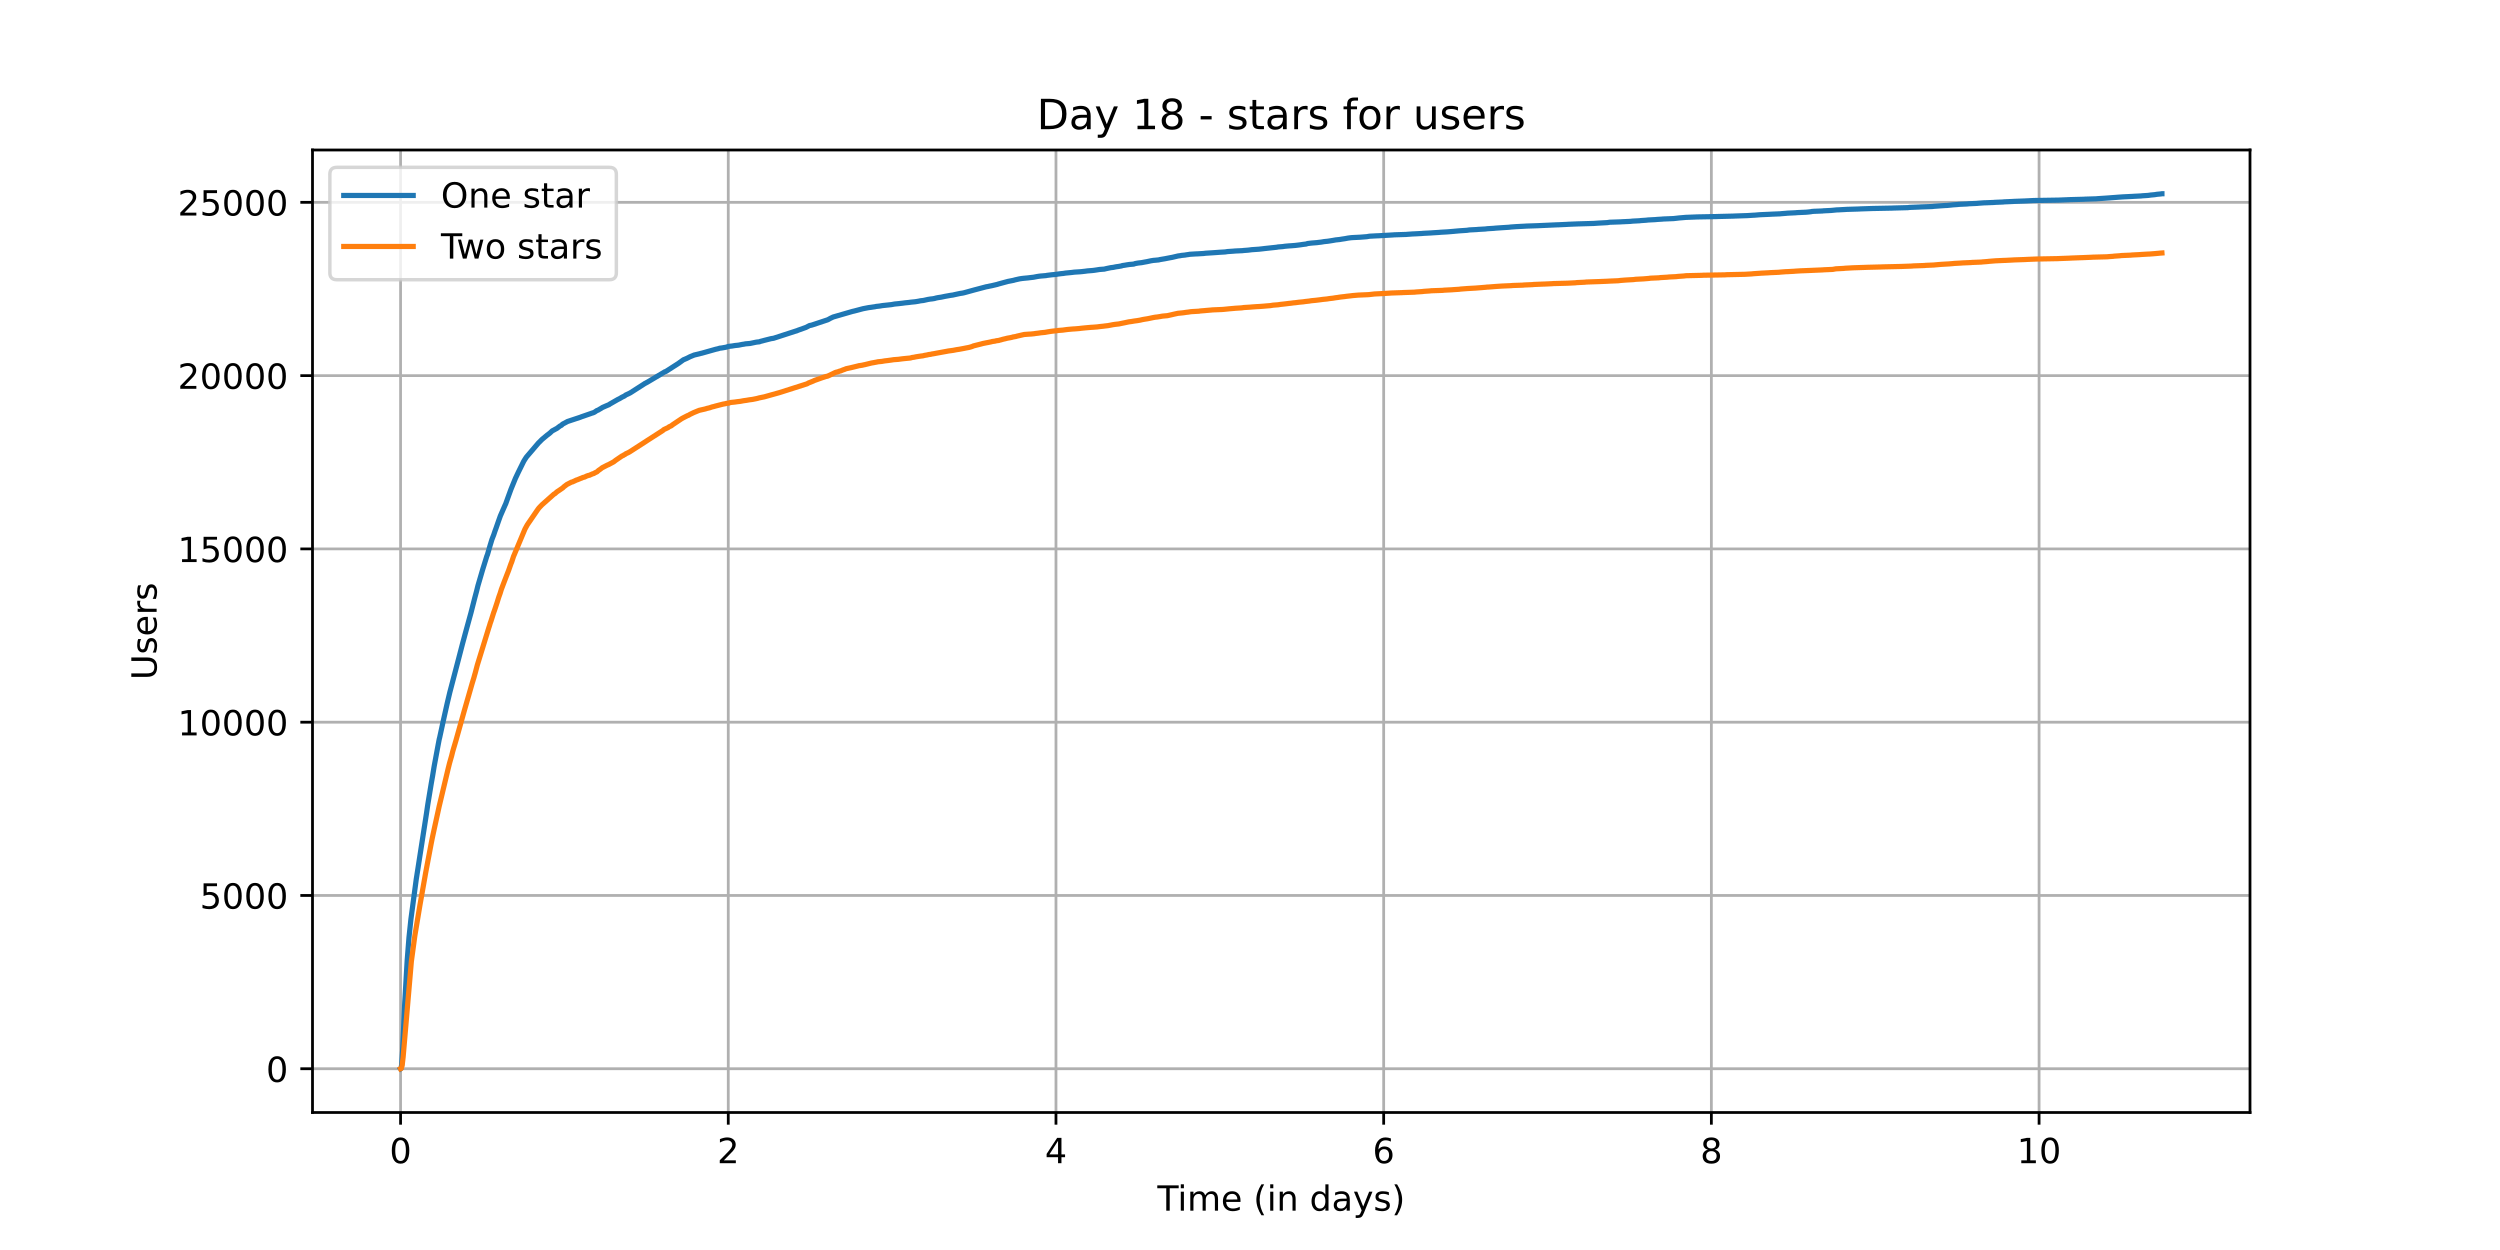 <?xml version="1.0" encoding="utf-8" standalone="no"?>
<!DOCTYPE svg PUBLIC "-//W3C//DTD SVG 1.1//EN"
  "http://www.w3.org/Graphics/SVG/1.1/DTD/svg11.dtd">
<!-- Created with matplotlib (https://matplotlib.org/) -->
<svg height="360pt" version="1.1" viewBox="0 0 720 360" width="720pt" xmlns="http://www.w3.org/2000/svg" xmlns:xlink="http://www.w3.org/1999/xlink">
 <defs>
  <style type="text/css">*{stroke-linecap:butt;stroke-linejoin:round;}</style>
 </defs>
 <g id="figure_1">
  <g id="patch_1">
   <path d="M 0 360 
L 720 360 
L 720 0 
L 0 0 
z
" style="fill:#ffffff;"/>
  </g>
  <g id="axes_1">
   <g id="patch_2">
    <path d="M 90 320.4 
L 648 320.4 
L 648 43.2 
L 90 43.2 
z
" style="fill:#ffffff;"/>
   </g>
   <g id="matplotlib.axis_1">
    <g id="xtick_1">
     <g id="line2d_1">
      <path clip-path="url(#p2374c5195e)" d="M 115.364 320.4 
L 115.364 43.2 
" style="fill:none;stroke:#b0b0b0;stroke-linecap:square;stroke-width:0.8;"/>
     </g>
     <g id="line2d_2">
      <defs>
       <path d="M 0 0 
L 0 3.5 
" id="mf3ba01925b" style="stroke:#000000;stroke-width:0.8;"/>
      </defs>
      <g>
       <use style="stroke:#000000;stroke-width:0.8;" x="115.364" xlink:href="#mf3ba01925b" y="320.4"/>
      </g>
     </g>
     <g id="text_1">
      <!-- 0 -->
      <g transform="translate(112.182 334.998)scale(0.1 -0.1)">
       <defs>
        <path d="M 31.781 66.406 
Q 24.172 66.406 20.328 58.906 
Q 16.5 51.422 16.5 36.375 
Q 16.5 21.391 20.328 13.891 
Q 24.172 6.391 31.781 6.391 
Q 39.453 6.391 43.281 13.891 
Q 47.125 21.391 47.125 36.375 
Q 47.125 51.422 43.281 58.906 
Q 39.453 66.406 31.781 66.406 
z
M 31.781 74.219 
Q 44.047 74.219 50.516 64.516 
Q 56.984 54.828 56.984 36.375 
Q 56.984 17.969 50.516 8.266 
Q 44.047 -1.422 31.781 -1.422 
Q 19.531 -1.422 13.062 8.266 
Q 6.594 17.969 6.594 36.375 
Q 6.594 54.828 13.062 64.516 
Q 19.531 74.219 31.781 74.219 
z
" id="DejaVuSans-48"/>
       </defs>
       <use xlink:href="#DejaVuSans-48"/>
      </g>
     </g>
    </g>
    <g id="xtick_2">
     <g id="line2d_3">
      <path clip-path="url(#p2374c5195e)" d="M 209.741 320.4 
L 209.741 43.2 
" style="fill:none;stroke:#b0b0b0;stroke-linecap:square;stroke-width:0.8;"/>
     </g>
     <g id="line2d_4">
      <g>
       <use style="stroke:#000000;stroke-width:0.8;" x="209.741" xlink:href="#mf3ba01925b" y="320.4"/>
      </g>
     </g>
     <g id="text_2">
      <!-- 2 -->
      <g transform="translate(206.56 334.998)scale(0.1 -0.1)">
       <defs>
        <path d="M 19.188 8.297 
L 53.609 8.297 
L 53.609 0 
L 7.328 0 
L 7.328 8.297 
Q 12.938 14.109 22.625 23.891 
Q 32.328 33.688 34.812 36.531 
Q 39.547 41.844 41.422 45.531 
Q 43.312 49.219 43.312 52.781 
Q 43.312 58.594 39.234 62.25 
Q 35.156 65.922 28.609 65.922 
Q 23.969 65.922 18.812 64.312 
Q 13.672 62.703 7.812 59.422 
L 7.812 69.391 
Q 13.766 71.781 18.938 73 
Q 24.125 74.219 28.422 74.219 
Q 39.75 74.219 46.484 68.547 
Q 53.219 62.891 53.219 53.422 
Q 53.219 48.922 51.531 44.891 
Q 49.859 40.875 45.406 35.406 
Q 44.188 33.984 37.641 27.219 
Q 31.109 20.453 19.188 8.297 
z
" id="DejaVuSans-50"/>
       </defs>
       <use xlink:href="#DejaVuSans-50"/>
      </g>
     </g>
    </g>
    <g id="xtick_3">
     <g id="line2d_5">
      <path clip-path="url(#p2374c5195e)" d="M 304.119 320.4 
L 304.119 43.2 
" style="fill:none;stroke:#b0b0b0;stroke-linecap:square;stroke-width:0.8;"/>
     </g>
     <g id="line2d_6">
      <g>
       <use style="stroke:#000000;stroke-width:0.8;" x="304.119" xlink:href="#mf3ba01925b" y="320.4"/>
      </g>
     </g>
     <g id="text_3">
      <!-- 4 -->
      <g transform="translate(300.938 334.998)scale(0.1 -0.1)">
       <defs>
        <path d="M 37.797 64.312 
L 12.891 25.391 
L 37.797 25.391 
z
M 35.203 72.906 
L 47.609 72.906 
L 47.609 25.391 
L 58.016 25.391 
L 58.016 17.188 
L 47.609 17.188 
L 47.609 0 
L 37.797 0 
L 37.797 17.188 
L 4.891 17.188 
L 4.891 26.703 
z
" id="DejaVuSans-52"/>
       </defs>
       <use xlink:href="#DejaVuSans-52"/>
      </g>
     </g>
    </g>
    <g id="xtick_4">
     <g id="line2d_7">
      <path clip-path="url(#p2374c5195e)" d="M 398.497 320.4 
L 398.497 43.2 
" style="fill:none;stroke:#b0b0b0;stroke-linecap:square;stroke-width:0.8;"/>
     </g>
     <g id="line2d_8">
      <g>
       <use style="stroke:#000000;stroke-width:0.8;" x="398.497" xlink:href="#mf3ba01925b" y="320.4"/>
      </g>
     </g>
     <g id="text_4">
      <!-- 6 -->
      <g transform="translate(395.315 334.998)scale(0.1 -0.1)">
       <defs>
        <path d="M 33.016 40.375 
Q 26.375 40.375 22.484 35.828 
Q 18.609 31.297 18.609 23.391 
Q 18.609 15.531 22.484 10.953 
Q 26.375 6.391 33.016 6.391 
Q 39.656 6.391 43.531 10.953 
Q 47.406 15.531 47.406 23.391 
Q 47.406 31.297 43.531 35.828 
Q 39.656 40.375 33.016 40.375 
z
M 52.594 71.297 
L 52.594 62.312 
Q 48.875 64.062 45.094 64.984 
Q 41.312 65.922 37.594 65.922 
Q 27.828 65.922 22.672 59.328 
Q 17.531 52.734 16.797 39.406 
Q 19.672 43.656 24.016 45.922 
Q 28.375 48.188 33.594 48.188 
Q 44.578 48.188 50.953 41.516 
Q 57.328 34.859 57.328 23.391 
Q 57.328 12.156 50.688 5.359 
Q 44.047 -1.422 33.016 -1.422 
Q 20.359 -1.422 13.672 8.266 
Q 6.984 17.969 6.984 36.375 
Q 6.984 53.656 15.188 63.938 
Q 23.391 74.219 37.203 74.219 
Q 40.922 74.219 44.703 73.484 
Q 48.484 72.75 52.594 71.297 
z
" id="DejaVuSans-54"/>
       </defs>
       <use xlink:href="#DejaVuSans-54"/>
      </g>
     </g>
    </g>
    <g id="xtick_5">
     <g id="line2d_9">
      <path clip-path="url(#p2374c5195e)" d="M 492.874 320.4 
L 492.874 43.2 
" style="fill:none;stroke:#b0b0b0;stroke-linecap:square;stroke-width:0.8;"/>
     </g>
     <g id="line2d_10">
      <g>
       <use style="stroke:#000000;stroke-width:0.8;" x="492.874" xlink:href="#mf3ba01925b" y="320.4"/>
      </g>
     </g>
     <g id="text_5">
      <!-- 8 -->
      <g transform="translate(489.693 334.998)scale(0.1 -0.1)">
       <defs>
        <path d="M 31.781 34.625 
Q 24.75 34.625 20.719 30.859 
Q 16.703 27.094 16.703 20.516 
Q 16.703 13.922 20.719 10.156 
Q 24.75 6.391 31.781 6.391 
Q 38.812 6.391 42.859 10.172 
Q 46.922 13.969 46.922 20.516 
Q 46.922 27.094 42.891 30.859 
Q 38.875 34.625 31.781 34.625 
z
M 21.922 38.812 
Q 15.578 40.375 12.031 44.719 
Q 8.5 49.078 8.5 55.328 
Q 8.5 64.062 14.719 69.141 
Q 20.953 74.219 31.781 74.219 
Q 42.672 74.219 48.875 69.141 
Q 55.078 64.062 55.078 55.328 
Q 55.078 49.078 51.531 44.719 
Q 48 40.375 41.703 38.812 
Q 48.828 37.156 52.797 32.312 
Q 56.781 27.484 56.781 20.516 
Q 56.781 9.906 50.312 4.234 
Q 43.844 -1.422 31.781 -1.422 
Q 19.734 -1.422 13.25 4.234 
Q 6.781 9.906 6.781 20.516 
Q 6.781 27.484 10.781 32.312 
Q 14.797 37.156 21.922 38.812 
z
M 18.312 54.391 
Q 18.312 48.734 21.844 45.562 
Q 25.391 42.391 31.781 42.391 
Q 38.141 42.391 41.719 45.562 
Q 45.312 48.734 45.312 54.391 
Q 45.312 60.062 41.719 63.234 
Q 38.141 66.406 31.781 66.406 
Q 25.391 66.406 21.844 63.234 
Q 18.312 60.062 18.312 54.391 
z
" id="DejaVuSans-56"/>
       </defs>
       <use xlink:href="#DejaVuSans-56"/>
      </g>
     </g>
    </g>
    <g id="xtick_6">
     <g id="line2d_11">
      <path clip-path="url(#p2374c5195e)" d="M 587.252 320.4 
L 587.252 43.2 
" style="fill:none;stroke:#b0b0b0;stroke-linecap:square;stroke-width:0.8;"/>
     </g>
     <g id="line2d_12">
      <g>
       <use style="stroke:#000000;stroke-width:0.8;" x="587.252" xlink:href="#mf3ba01925b" y="320.4"/>
      </g>
     </g>
     <g id="text_6">
      <!-- 10 -->
      <g transform="translate(580.889 334.998)scale(0.1 -0.1)">
       <defs>
        <path d="M 12.406 8.297 
L 28.516 8.297 
L 28.516 63.922 
L 10.984 60.406 
L 10.984 69.391 
L 28.422 72.906 
L 38.281 72.906 
L 38.281 8.297 
L 54.391 8.297 
L 54.391 0 
L 12.406 0 
z
" id="DejaVuSans-49"/>
       </defs>
       <use xlink:href="#DejaVuSans-49"/>
       <use x="63.623" xlink:href="#DejaVuSans-48"/>
      </g>
     </g>
    </g>
    <g id="text_7">
     <!-- Time (in days) -->
     <g transform="translate(333.327 348.677)scale(0.1 -0.1)">
      <defs>
       <path d="M -0.297 72.906 
L 61.375 72.906 
L 61.375 64.594 
L 35.5 64.594 
L 35.5 0 
L 25.594 0 
L 25.594 64.594 
L -0.297 64.594 
z
" id="DejaVuSans-84"/>
       <path d="M 9.422 54.688 
L 18.406 54.688 
L 18.406 0 
L 9.422 0 
z
M 9.422 75.984 
L 18.406 75.984 
L 18.406 64.594 
L 9.422 64.594 
z
" id="DejaVuSans-105"/>
       <path d="M 52 44.188 
Q 55.375 50.25 60.062 53.125 
Q 64.75 56 71.094 56 
Q 79.641 56 84.281 50.016 
Q 88.922 44.047 88.922 33.016 
L 88.922 0 
L 79.891 0 
L 79.891 32.719 
Q 79.891 40.578 77.094 44.375 
Q 74.312 48.188 68.609 48.188 
Q 61.625 48.188 57.562 43.547 
Q 53.516 38.922 53.516 30.906 
L 53.516 0 
L 44.484 0 
L 44.484 32.719 
Q 44.484 40.625 41.703 44.406 
Q 38.922 48.188 33.109 48.188 
Q 26.219 48.188 22.156 43.531 
Q 18.109 38.875 18.109 30.906 
L 18.109 0 
L 9.078 0 
L 9.078 54.688 
L 18.109 54.688 
L 18.109 46.188 
Q 21.188 51.219 25.484 53.609 
Q 29.781 56 35.688 56 
Q 41.656 56 45.828 52.969 
Q 50 49.953 52 44.188 
z
" id="DejaVuSans-109"/>
       <path d="M 56.203 29.594 
L 56.203 25.203 
L 14.891 25.203 
Q 15.484 15.922 20.484 11.062 
Q 25.484 6.203 34.422 6.203 
Q 39.594 6.203 44.453 7.469 
Q 49.312 8.734 54.109 11.281 
L 54.109 2.781 
Q 49.266 0.734 44.188 -0.344 
Q 39.109 -1.422 33.891 -1.422 
Q 20.797 -1.422 13.156 6.188 
Q 5.516 13.812 5.516 26.812 
Q 5.516 40.234 12.766 48.109 
Q 20.016 56 32.328 56 
Q 43.359 56 49.781 48.891 
Q 56.203 41.797 56.203 29.594 
z
M 47.219 32.234 
Q 47.125 39.594 43.094 43.984 
Q 39.062 48.391 32.422 48.391 
Q 24.906 48.391 20.391 44.141 
Q 15.875 39.891 15.188 32.172 
z
" id="DejaVuSans-101"/>
       <path id="DejaVuSans-32"/>
       <path d="M 31 75.875 
Q 24.469 64.656 21.281 53.656 
Q 18.109 42.672 18.109 31.391 
Q 18.109 20.125 21.312 9.062 
Q 24.516 -2 31 -13.188 
L 23.188 -13.188 
Q 15.875 -1.703 12.234 9.375 
Q 8.594 20.453 8.594 31.391 
Q 8.594 42.281 12.203 53.312 
Q 15.828 64.359 23.188 75.875 
z
" id="DejaVuSans-40"/>
       <path d="M 54.891 33.016 
L 54.891 0 
L 45.906 0 
L 45.906 32.719 
Q 45.906 40.484 42.875 44.328 
Q 39.844 48.188 33.797 48.188 
Q 26.516 48.188 22.312 43.547 
Q 18.109 38.922 18.109 30.906 
L 18.109 0 
L 9.078 0 
L 9.078 54.688 
L 18.109 54.688 
L 18.109 46.188 
Q 21.344 51.125 25.703 53.562 
Q 30.078 56 35.797 56 
Q 45.219 56 50.047 50.172 
Q 54.891 44.344 54.891 33.016 
z
" id="DejaVuSans-110"/>
       <path d="M 45.406 46.391 
L 45.406 75.984 
L 54.391 75.984 
L 54.391 0 
L 45.406 0 
L 45.406 8.203 
Q 42.578 3.328 38.25 0.953 
Q 33.938 -1.422 27.875 -1.422 
Q 17.969 -1.422 11.734 6.484 
Q 5.516 14.406 5.516 27.297 
Q 5.516 40.188 11.734 48.094 
Q 17.969 56 27.875 56 
Q 33.938 56 38.25 53.625 
Q 42.578 51.266 45.406 46.391 
z
M 14.797 27.297 
Q 14.797 17.391 18.875 11.75 
Q 22.953 6.109 30.078 6.109 
Q 37.203 6.109 41.297 11.75 
Q 45.406 17.391 45.406 27.297 
Q 45.406 37.203 41.297 42.844 
Q 37.203 48.484 30.078 48.484 
Q 22.953 48.484 18.875 42.844 
Q 14.797 37.203 14.797 27.297 
z
" id="DejaVuSans-100"/>
       <path d="M 34.281 27.484 
Q 23.391 27.484 19.188 25 
Q 14.984 22.516 14.984 16.5 
Q 14.984 11.719 18.141 8.906 
Q 21.297 6.109 26.703 6.109 
Q 34.188 6.109 38.703 11.406 
Q 43.219 16.703 43.219 25.484 
L 43.219 27.484 
z
M 52.203 31.203 
L 52.203 0 
L 43.219 0 
L 43.219 8.297 
Q 40.141 3.328 35.547 0.953 
Q 30.953 -1.422 24.312 -1.422 
Q 15.922 -1.422 10.953 3.297 
Q 6 8.016 6 15.922 
Q 6 25.141 12.172 29.828 
Q 18.359 34.516 30.609 34.516 
L 43.219 34.516 
L 43.219 35.406 
Q 43.219 41.609 39.141 45 
Q 35.062 48.391 27.688 48.391 
Q 23 48.391 18.547 47.266 
Q 14.109 46.141 10.016 43.891 
L 10.016 52.203 
Q 14.938 54.109 19.578 55.047 
Q 24.219 56 28.609 56 
Q 40.484 56 46.344 49.844 
Q 52.203 43.703 52.203 31.203 
z
" id="DejaVuSans-97"/>
       <path d="M 32.172 -5.078 
Q 28.375 -14.844 24.75 -17.812 
Q 21.141 -20.797 15.094 -20.797 
L 7.906 -20.797 
L 7.906 -13.281 
L 13.188 -13.281 
Q 16.891 -13.281 18.938 -11.516 
Q 21 -9.766 23.484 -3.219 
L 25.094 0.875 
L 2.984 54.688 
L 12.5 54.688 
L 29.594 11.922 
L 46.688 54.688 
L 56.203 54.688 
z
" id="DejaVuSans-121"/>
       <path d="M 44.281 53.078 
L 44.281 44.578 
Q 40.484 46.531 36.375 47.5 
Q 32.281 48.484 27.875 48.484 
Q 21.188 48.484 17.844 46.438 
Q 14.5 44.391 14.5 40.281 
Q 14.5 37.156 16.891 35.375 
Q 19.281 33.594 26.516 31.984 
L 29.594 31.297 
Q 39.156 29.25 43.188 25.516 
Q 47.219 21.781 47.219 15.094 
Q 47.219 7.469 41.188 3.016 
Q 35.156 -1.422 24.609 -1.422 
Q 20.219 -1.422 15.453 -0.562 
Q 10.688 0.297 5.422 2 
L 5.422 11.281 
Q 10.406 8.688 15.234 7.391 
Q 20.062 6.109 24.812 6.109 
Q 31.156 6.109 34.562 8.281 
Q 37.984 10.453 37.984 14.406 
Q 37.984 18.062 35.516 20.016 
Q 33.062 21.969 24.703 23.781 
L 21.578 24.516 
Q 13.234 26.266 9.516 29.906 
Q 5.812 33.547 5.812 39.891 
Q 5.812 47.609 11.281 51.797 
Q 16.75 56 26.812 56 
Q 31.781 56 36.172 55.266 
Q 40.578 54.547 44.281 53.078 
z
" id="DejaVuSans-115"/>
       <path d="M 8.016 75.875 
L 15.828 75.875 
Q 23.141 64.359 26.781 53.312 
Q 30.422 42.281 30.422 31.391 
Q 30.422 20.453 26.781 9.375 
Q 23.141 -1.703 15.828 -13.188 
L 8.016 -13.188 
Q 14.5 -2 17.703 9.062 
Q 20.906 20.125 20.906 31.391 
Q 20.906 42.672 17.703 53.656 
Q 14.5 64.656 8.016 75.875 
z
" id="DejaVuSans-41"/>
      </defs>
      <use xlink:href="#DejaVuSans-84"/>
      <use x="57.959" xlink:href="#DejaVuSans-105"/>
      <use x="85.742" xlink:href="#DejaVuSans-109"/>
      <use x="183.154" xlink:href="#DejaVuSans-101"/>
      <use x="244.678" xlink:href="#DejaVuSans-32"/>
      <use x="276.465" xlink:href="#DejaVuSans-40"/>
      <use x="315.479" xlink:href="#DejaVuSans-105"/>
      <use x="343.262" xlink:href="#DejaVuSans-110"/>
      <use x="406.641" xlink:href="#DejaVuSans-32"/>
      <use x="438.428" xlink:href="#DejaVuSans-100"/>
      <use x="501.904" xlink:href="#DejaVuSans-97"/>
      <use x="563.184" xlink:href="#DejaVuSans-121"/>
      <use x="622.363" xlink:href="#DejaVuSans-115"/>
      <use x="674.463" xlink:href="#DejaVuSans-41"/>
     </g>
    </g>
   </g>
   <g id="matplotlib.axis_2">
    <g id="ytick_1">
     <g id="line2d_13">
      <path clip-path="url(#p2374c5195e)" d="M 90 307.8 
L 648 307.8 
" style="fill:none;stroke:#b0b0b0;stroke-linecap:square;stroke-width:0.8;"/>
     </g>
     <g id="line2d_14">
      <defs>
       <path d="M 0 0 
L -3.5 0 
" id="m8d77bf3a2e" style="stroke:#000000;stroke-width:0.8;"/>
      </defs>
      <g>
       <use style="stroke:#000000;stroke-width:0.8;" x="90" xlink:href="#m8d77bf3a2e" y="307.8"/>
      </g>
     </g>
     <g id="text_8">
      <!-- 0 -->
      <g transform="translate(76.638 311.599)scale(0.1 -0.1)">
       <use xlink:href="#DejaVuSans-48"/>
      </g>
     </g>
    </g>
    <g id="ytick_2">
     <g id="line2d_15">
      <path clip-path="url(#p2374c5195e)" d="M 90 257.895 
L 648 257.895 
" style="fill:none;stroke:#b0b0b0;stroke-linecap:square;stroke-width:0.8;"/>
     </g>
     <g id="line2d_16">
      <g>
       <use style="stroke:#000000;stroke-width:0.8;" x="90" xlink:href="#m8d77bf3a2e" y="257.895"/>
      </g>
     </g>
     <g id="text_9">
      <!-- 5000 -->
      <g transform="translate(57.55 261.694)scale(0.1 -0.1)">
       <defs>
        <path d="M 10.797 72.906 
L 49.516 72.906 
L 49.516 64.594 
L 19.828 64.594 
L 19.828 46.734 
Q 21.969 47.469 24.109 47.828 
Q 26.266 48.188 28.422 48.188 
Q 40.625 48.188 47.75 41.5 
Q 54.891 34.812 54.891 23.391 
Q 54.891 11.625 47.562 5.094 
Q 40.234 -1.422 26.906 -1.422 
Q 22.312 -1.422 17.547 -0.641 
Q 12.797 0.141 7.719 1.703 
L 7.719 11.625 
Q 12.109 9.234 16.797 8.062 
Q 21.484 6.891 26.703 6.891 
Q 35.156 6.891 40.078 11.328 
Q 45.016 15.766 45.016 23.391 
Q 45.016 31 40.078 35.438 
Q 35.156 39.891 26.703 39.891 
Q 22.75 39.891 18.812 39.016 
Q 14.891 38.141 10.797 36.281 
z
" id="DejaVuSans-53"/>
       </defs>
       <use xlink:href="#DejaVuSans-53"/>
       <use x="63.623" xlink:href="#DejaVuSans-48"/>
       <use x="127.246" xlink:href="#DejaVuSans-48"/>
       <use x="190.869" xlink:href="#DejaVuSans-48"/>
      </g>
     </g>
    </g>
    <g id="ytick_3">
     <g id="line2d_17">
      <path clip-path="url(#p2374c5195e)" d="M 90 207.99 
L 648 207.99 
" style="fill:none;stroke:#b0b0b0;stroke-linecap:square;stroke-width:0.8;"/>
     </g>
     <g id="line2d_18">
      <g>
       <use style="stroke:#000000;stroke-width:0.8;" x="90" xlink:href="#m8d77bf3a2e" y="207.99"/>
      </g>
     </g>
     <g id="text_10">
      <!-- 10000 -->
      <g transform="translate(51.188 211.789)scale(0.1 -0.1)">
       <use xlink:href="#DejaVuSans-49"/>
       <use x="63.623" xlink:href="#DejaVuSans-48"/>
       <use x="127.246" xlink:href="#DejaVuSans-48"/>
       <use x="190.869" xlink:href="#DejaVuSans-48"/>
       <use x="254.492" xlink:href="#DejaVuSans-48"/>
      </g>
     </g>
    </g>
    <g id="ytick_4">
     <g id="line2d_19">
      <path clip-path="url(#p2374c5195e)" d="M 90 158.085 
L 648 158.085 
" style="fill:none;stroke:#b0b0b0;stroke-linecap:square;stroke-width:0.8;"/>
     </g>
     <g id="line2d_20">
      <g>
       <use style="stroke:#000000;stroke-width:0.8;" x="90" xlink:href="#m8d77bf3a2e" y="158.085"/>
      </g>
     </g>
     <g id="text_11">
      <!-- 15000 -->
      <g transform="translate(51.188 161.884)scale(0.1 -0.1)">
       <use xlink:href="#DejaVuSans-49"/>
       <use x="63.623" xlink:href="#DejaVuSans-53"/>
       <use x="127.246" xlink:href="#DejaVuSans-48"/>
       <use x="190.869" xlink:href="#DejaVuSans-48"/>
       <use x="254.492" xlink:href="#DejaVuSans-48"/>
      </g>
     </g>
    </g>
    <g id="ytick_5">
     <g id="line2d_21">
      <path clip-path="url(#p2374c5195e)" d="M 90 108.18 
L 648 108.18 
" style="fill:none;stroke:#b0b0b0;stroke-linecap:square;stroke-width:0.8;"/>
     </g>
     <g id="line2d_22">
      <g>
       <use style="stroke:#000000;stroke-width:0.8;" x="90" xlink:href="#m8d77bf3a2e" y="108.18"/>
      </g>
     </g>
     <g id="text_12">
      <!-- 20000 -->
      <g transform="translate(51.188 111.979)scale(0.1 -0.1)">
       <use xlink:href="#DejaVuSans-50"/>
       <use x="63.623" xlink:href="#DejaVuSans-48"/>
       <use x="127.246" xlink:href="#DejaVuSans-48"/>
       <use x="190.869" xlink:href="#DejaVuSans-48"/>
       <use x="254.492" xlink:href="#DejaVuSans-48"/>
      </g>
     </g>
    </g>
    <g id="ytick_6">
     <g id="line2d_23">
      <path clip-path="url(#p2374c5195e)" d="M 90 58.275 
L 648 58.275 
" style="fill:none;stroke:#b0b0b0;stroke-linecap:square;stroke-width:0.8;"/>
     </g>
     <g id="line2d_24">
      <g>
       <use style="stroke:#000000;stroke-width:0.8;" x="90" xlink:href="#m8d77bf3a2e" y="58.275"/>
      </g>
     </g>
     <g id="text_13">
      <!-- 25000 -->
      <g transform="translate(51.188 62.075)scale(0.1 -0.1)">
       <use xlink:href="#DejaVuSans-50"/>
       <use x="63.623" xlink:href="#DejaVuSans-53"/>
       <use x="127.246" xlink:href="#DejaVuSans-48"/>
       <use x="190.869" xlink:href="#DejaVuSans-48"/>
       <use x="254.492" xlink:href="#DejaVuSans-48"/>
      </g>
     </g>
    </g>
    <g id="text_14">
     <!-- Users -->
     <g transform="translate(45.108 195.801)rotate(-90)scale(0.1 -0.1)">
      <defs>
       <path d="M 8.688 72.906 
L 18.609 72.906 
L 18.609 28.609 
Q 18.609 16.891 22.844 11.734 
Q 27.094 6.594 36.625 6.594 
Q 46.094 6.594 50.344 11.734 
Q 54.594 16.891 54.594 28.609 
L 54.594 72.906 
L 64.5 72.906 
L 64.5 27.391 
Q 64.5 13.141 57.438 5.859 
Q 50.391 -1.422 36.625 -1.422 
Q 22.797 -1.422 15.734 5.859 
Q 8.688 13.141 8.688 27.391 
z
" id="DejaVuSans-85"/>
       <path d="M 41.109 46.297 
Q 39.594 47.172 37.812 47.578 
Q 36.031 48 33.891 48 
Q 26.266 48 22.188 43.047 
Q 18.109 38.094 18.109 28.812 
L 18.109 0 
L 9.078 0 
L 9.078 54.688 
L 18.109 54.688 
L 18.109 46.188 
Q 20.953 51.172 25.484 53.578 
Q 30.031 56 36.531 56 
Q 37.453 56 38.578 55.875 
Q 39.703 55.766 41.062 55.516 
z
" id="DejaVuSans-114"/>
      </defs>
      <use xlink:href="#DejaVuSans-85"/>
      <use x="73.193" xlink:href="#DejaVuSans-115"/>
      <use x="125.293" xlink:href="#DejaVuSans-101"/>
      <use x="186.816" xlink:href="#DejaVuSans-114"/>
      <use x="227.93" xlink:href="#DejaVuSans-115"/>
     </g>
    </g>
   </g>
   <g id="line2d_25">
    <path clip-path="url(#p2374c5195e)" d="M 115.364 307.8 
L 115.486 307.71 
L 115.681 306.622 
L 115.941 302.72 
L 116.558 288.886 
L 117.272 276.569 
L 117.792 269.962 
L 118.344 264.732 
L 119.87 253.294 
L 120.357 250.19 
L 122.825 234.28 
L 123.215 231.625 
L 124.222 225.507 
L 124.579 223.501 
L 125.034 220.726 
L 126.17 214.608 
L 126.495 212.911 
L 126.625 212.402 
L 127.274 209.417 
L 127.664 207.611 
L 128.802 202.521 
L 129.256 200.614 
L 129.548 199.387 
L 132.113 189.595 
L 133.218 185.343 
L 133.575 184.026 
L 134.094 182.099 
L 135.264 177.838 
L 135.621 176.55 
L 136.725 172.228 
L 137.277 170.172 
L 137.635 168.715 
L 139.031 163.944 
L 139.388 162.806 
L 140.233 160.081 
L 140.362 159.812 
L 141.174 156.997 
L 141.369 156.368 
L 141.662 155.4 
L 142.214 153.973 
L 142.539 152.995 
L 142.864 152.107 
L 143.579 150.05 
L 143.806 149.412 
L 144.099 148.593 
L 145.496 145.399 
L 145.626 145.14 
L 146.243 143.423 
L 147.153 140.928 
L 147.511 140.05 
L 148.453 137.744 
L 149.265 136.027 
L 150.825 132.863 
L 151.086 132.434 
L 151.508 131.775 
L 151.67 131.556 
L 155.081 127.563 
L 155.211 127.444 
L 155.568 127.094 
L 155.796 126.855 
L 156.153 126.505 
L 156.348 126.346 
L 157.68 125.238 
L 157.842 125.138 
L 158.459 124.639 
L 159.044 124.09 
L 159.531 123.84 
L 159.92 123.621 
L 160.375 123.381 
L 161.284 122.693 
L 161.739 122.463 
L 161.966 122.184 
L 163.46 121.385 
L 167.163 120.157 
L 167.358 120.068 
L 170.184 119.089 
L 170.443 118.99 
L 170.833 118.88 
L 171.158 118.73 
L 171.32 118.64 
L 171.904 118.231 
L 172.229 118.131 
L 172.684 117.852 
L 173.074 117.632 
L 173.528 117.343 
L 174.243 117.033 
L 174.438 116.944 
L 175.413 116.534 
L 175.64 116.365 
L 178.01 115.007 
L 178.27 114.897 
L 178.659 114.678 
L 179.114 114.398 
L 179.731 114.109 
L 179.991 113.939 
L 180.218 113.76 
L 181.03 113.39 
L 181.55 113.121 
L 185.48 110.606 
L 185.741 110.426 
L 185.968 110.336 
L 186.162 110.206 
L 186.39 110.097 
L 191.456 107.082 
L 191.781 106.973 
L 195.516 104.577 
L 195.743 104.387 
L 195.937 104.278 
L 196.132 104.118 
L 196.847 103.609 
L 197.107 103.509 
L 197.821 103.2 
L 198.341 102.94 
L 198.698 102.751 
L 199.705 102.341 
L 199.867 102.262 
L 201.394 101.902 
L 201.783 101.792 
L 202.108 101.723 
L 206.135 100.585 
L 206.589 100.485 
L 206.947 100.395 
L 207.272 100.285 
L 207.856 100.215 
L 208.473 100.106 
L 208.765 100.056 
L 209.252 99.956 
L 209.772 99.766 
L 210.811 99.656 
L 211.623 99.517 
L 212.695 99.407 
L 213.734 99.197 
L 214.384 99.098 
L 214.676 99.028 
L 216.007 98.918 
L 217.144 98.678 
L 217.663 98.569 
L 217.956 98.519 
L 218.735 98.439 
L 218.93 98.339 
L 219.352 98.229 
L 219.709 98.139 
L 220.099 98.03 
L 222.08 97.531 
L 222.795 97.421 
L 229.647 95.195 
L 229.842 95.105 
L 232.083 94.307 
L 233.154 93.758 
L 233.642 93.658 
L 233.869 93.598 
L 238.319 92.121 
L 238.578 92.001 
L 238.773 91.891 
L 239.163 91.672 
L 239.716 91.412 
L 239.943 91.302 
L 245.529 89.685 
L 246.016 89.576 
L 248.581 88.897 
L 249.166 88.787 
L 250.14 88.598 
L 250.985 88.488 
L 251.277 88.438 
L 251.991 88.338 
L 252.316 88.258 
L 253.323 88.148 
L 254.135 88.009 
L 255.174 87.899 
L 255.726 87.839 
L 256.732 87.729 
L 257.642 87.56 
L 258.779 87.45 
L 259.039 87.42 
L 259.98 87.31 
L 260.63 87.22 
L 261.734 87.11 
L 262.384 87.021 
L 263.52 86.911 
L 264.235 86.801 
L 264.819 86.691 
L 265.014 86.641 
L 265.956 86.531 
L 267.29 86.232 
L 267.971 86.122 
L 268.491 86.072 
L 269.141 85.963 
L 269.498 85.853 
L 270.018 85.743 
L 270.31 85.693 
L 271.057 85.583 
L 272.194 85.344 
L 272.81 85.234 
L 273.688 85.074 
L 274.467 84.964 
L 274.791 84.885 
L 275.993 84.625 
L 276.512 84.515 
L 277.195 84.415 
L 277.682 84.306 
L 280.766 83.457 
L 281.189 83.348 
L 284.015 82.599 
L 284.599 82.499 
L 284.957 82.409 
L 285.541 82.3 
L 287.231 81.9 
L 287.556 81.79 
L 290.317 81.042 
L 290.902 80.932 
L 291.942 80.723 
L 292.299 80.613 
L 293.631 80.313 
L 294.346 80.204 
L 294.898 80.144 
L 296.067 80.034 
L 296.684 79.954 
L 297.659 79.844 
L 298.667 79.645 
L 299.381 79.535 
L 299.9 79.485 
L 301.2 79.375 
L 301.492 79.315 
L 302.336 79.205 
L 302.921 79.136 
L 304.09 79.026 
L 304.837 78.906 
L 305.714 78.796 
L 306.2 78.756 
L 306.85 78.646 
L 307.37 78.597 
L 308.506 78.487 
L 308.766 78.457 
L 309.383 78.377 
L 311.104 78.267 
L 311.624 78.217 
L 312.566 78.108 
L 313.215 78.018 
L 314.611 77.908 
L 315.196 77.838 
L 315.911 77.728 
L 316.657 77.608 
L 318.086 77.499 
L 318.313 77.429 
L 318.8 77.319 
L 319.905 77.089 
L 320.716 76.99 
L 320.944 76.93 
L 321.528 76.82 
L 322.145 76.74 
L 322.73 76.63 
L 322.99 76.59 
L 323.25 76.481 
L 323.899 76.391 
L 324.516 76.281 
L 325.23 76.171 
L 326.497 76.061 
L 326.952 75.902 
L 327.796 75.752 
L 328.771 75.642 
L 329.713 75.463 
L 330.33 75.353 
L 331.499 75.103 
L 332.182 74.993 
L 332.669 74.954 
L 333.709 74.854 
L 334.033 74.764 
L 334.683 74.654 
L 335.462 74.524 
L 336.015 74.415 
L 336.989 74.225 
L 337.607 74.115 
L 339.296 73.716 
L 339.978 73.626 
L 340.206 73.566 
L 341.31 73.456 
L 341.602 73.396 
L 342.317 73.297 
L 342.609 73.237 
L 344.364 73.127 
L 344.754 73.117 
L 346.605 73.007 
L 347.222 72.927 
L 348.943 72.818 
L 349.398 72.788 
L 350.794 72.688 
L 351.022 72.668 
L 352.84 72.558 
L 353.555 72.448 
L 355.178 72.338 
L 355.698 72.289 
L 357.841 72.189 
L 358.101 72.149 
L 359.4 72.049 
L 359.66 72.019 
L 360.536 71.909 
L 360.991 71.879 
L 362.55 71.77 
L 363.102 71.71 
L 363.979 71.61 
L 364.101 71.59 
L 366.799 71.3 
L 367.708 71.201 
L 368.033 71.131 
L 369.397 71.021 
L 370.078 70.921 
L 371.313 70.811 
L 371.735 70.791 
L 373.066 70.682 
L 373.651 70.612 
L 374.527 70.502 
L 375.242 70.392 
L 376.151 70.282 
L 376.573 70.143 
L 377.417 70.033 
L 377.937 69.983 
L 379.334 69.873 
L 379.594 69.833 
L 380.536 69.723 
L 381.348 69.584 
L 382.42 69.474 
L 383.135 69.364 
L 383.817 69.254 
L 384.694 69.095 
L 385.767 68.985 
L 386.546 68.855 
L 387.294 68.745 
L 388.203 68.576 
L 389.015 68.466 
L 389.502 68.426 
L 391.744 68.316 
L 392.232 68.276 
L 393.629 68.166 
L 394.441 68.027 
L 396.519 67.917 
L 396.909 67.907 
L 398.76 67.797 
L 399.183 67.777 
L 401.099 67.667 
L 401.586 67.627 
L 404.963 67.518 
L 405.45 67.478 
L 406.944 67.368 
L 407.334 67.358 
L 409.412 67.248 
L 409.932 67.198 
L 412.108 67.088 
L 412.595 67.049 
L 414.381 66.939 
L 414.9 66.889 
L 416.849 66.779 
L 417.335 66.739 
L 418.635 66.629 
L 419.154 66.579 
L 420.389 66.47 
L 420.843 66.44 
L 422.467 66.33 
L 423.181 66.22 
L 425.292 66.11 
L 425.812 66.06 
L 427.761 65.951 
L 428.378 65.871 
L 430.197 65.761 
L 430.749 65.701 
L 432.374 65.591 
L 432.829 65.561 
L 434.551 65.452 
L 435.136 65.382 
L 436.662 65.272 
L 437.084 65.252 
L 439.131 65.142 
L 439.586 65.112 
L 442.801 65.002 
L 443.223 64.983 
L 445.659 64.873 
L 446.081 64.853 
L 448.549 64.743 
L 448.939 64.733 
L 451.245 64.623 
L 451.699 64.593 
L 454.427 64.483 
L 454.817 64.473 
L 458.52 64.364 
L 458.91 64.354 
L 460.501 64.244 
L 460.923 64.224 
L 462.904 64.114 
L 463.618 64.004 
L 466.736 63.895 
L 467.191 63.865 
L 469.561 63.755 
L 470.145 63.685 
L 472.257 63.575 
L 472.451 63.535 
L 474.076 63.425 
L 474.66 63.356 
L 476.74 63.246 
L 477.26 63.196 
L 478.721 63.106 
L 478.916 63.076 
L 481.612 62.966 
L 482.036 62.946 
L 483.01 62.837 
L 483.594 62.767 
L 484.926 62.657 
L 485.446 62.607 
L 488.303 62.497 
L 488.726 62.477 
L 494.506 62.367 
L 494.928 62.348 
L 499.182 62.238 
L 499.604 62.218 
L 502.787 62.108 
L 503.177 62.098 
L 504.93 61.988 
L 505.352 61.968 
L 506.652 61.858 
L 507.107 61.829 
L 509.607 61.719 
L 510.062 61.689 
L 512.725 61.579 
L 512.952 61.549 
L 514.316 61.439 
L 514.836 61.389 
L 517.077 61.28 
L 517.597 61.23 
L 520.098 61.12 
L 520.585 61.08 
L 521.494 60.98 
L 521.819 60.91 
L 522.339 60.86 
L 524.872 60.761 
L 525.132 60.721 
L 527.341 60.611 
L 527.86 60.561 
L 528.964 60.451 
L 529.354 60.441 
L 531.367 60.331 
L 531.822 60.301 
L 535.394 60.192 
L 535.849 60.162 
L 539.064 60.052 
L 539.454 60.042 
L 544.942 59.932 
L 545.365 59.912 
L 549.424 59.802 
L 550.009 59.733 
L 552.737 59.623 
L 553.192 59.593 
L 556.44 59.483 
L 557.025 59.413 
L 558.584 59.303 
L 558.811 59.283 
L 560.402 59.174 
L 560.792 59.164 
L 561.897 59.054 
L 562.449 58.994 
L 563.845 58.894 
L 564.105 58.854 
L 566.476 58.744 
L 567.028 58.685 
L 569.367 58.575 
L 569.886 58.525 
L 571.412 58.415 
L 571.802 58.405 
L 574.271 58.305 
L 574.498 58.275 
L 576.901 58.175 
L 577.161 58.136 
L 579.662 58.026 
L 580.117 57.996 
L 583.072 57.886 
L 583.494 57.866 
L 585.671 57.756 
L 586.06 57.746 
L 592.621 57.637 
L 593.011 57.627 
L 595.707 57.517 
L 596.129 57.497 
L 600.123 57.387 
L 600.578 57.357 
L 603.794 57.257 
L 604.021 57.227 
L 605.678 57.117 
L 606.132 57.088 
L 607.691 56.978 
L 607.919 56.958 
L 609.38 56.848 
L 609.868 56.808 
L 611.459 56.698 
L 611.881 56.678 
L 614.091 56.569 
L 614.545 56.539 
L 616.69 56.429 
L 616.95 56.389 
L 618.673 56.279 
L 619.355 56.179 
L 620.524 56.069 
L 621.271 55.95 
L 622.376 55.85 
L 622.571 55.8 
L 622.636 55.8 
L 622.636 55.8 
" style="fill:none;stroke:#1f77b4;stroke-linecap:square;stroke-width:1.5;"/>
   </g>
   <g id="line2d_26">
    <path clip-path="url(#p2374c5195e)" d="M 115.364 307.8 
L 115.551 307.72 
L 115.811 306.892 
L 116.103 304.416 
L 118.474 276.859 
L 119.481 269.443 
L 120.942 260.67 
L 122.371 252.615 
L 122.565 251.487 
L 123.865 244.61 
L 124.157 243.063 
L 124.481 241.426 
L 125.099 238.552 
L 126.495 232.174 
L 129.029 221.544 
L 129.483 219.728 
L 130.068 217.682 
L 130.36 216.504 
L 130.652 215.486 
L 130.977 214.398 
L 131.335 213.18 
L 133.737 204.607 
L 135.978 196.821 
L 136.498 195.115 
L 136.758 194.166 
L 136.823 193.977 
L 137.472 191.521 
L 140.817 180.662 
L 140.914 180.393 
L 141.207 179.415 
L 141.402 178.876 
L 142.214 176.32 
L 142.344 175.991 
L 142.67 175.023 
L 143.157 173.546 
L 143.547 172.288 
L 143.676 171.889 
L 144.034 170.891 
L 144.391 169.733 
L 145.236 167.497 
L 145.398 167.078 
L 145.886 165.81 
L 146.471 164.313 
L 147.153 162.367 
L 147.348 161.908 
L 147.933 160.131 
L 148.031 159.932 
L 151.183 152.386 
L 151.443 151.907 
L 151.865 151.138 
L 154.886 146.727 
L 155.244 146.258 
L 156.088 145.379 
L 159.563 142.295 
L 159.79 142.195 
L 160.343 141.696 
L 160.603 141.507 
L 160.862 141.347 
L 162.096 140.499 
L 162.356 140.229 
L 163.265 139.531 
L 164.565 138.862 
L 164.955 138.762 
L 165.28 138.592 
L 165.539 138.492 
L 165.929 138.283 
L 166.287 138.173 
L 167.325 137.744 
L 167.553 137.674 
L 167.715 137.584 
L 167.91 137.504 
L 168.365 137.395 
L 168.949 137.105 
L 169.436 136.935 
L 169.794 136.866 
L 169.989 136.766 
L 170.638 136.476 
L 171.028 136.367 
L 171.32 136.177 
L 171.937 135.887 
L 172.424 135.438 
L 172.619 135.329 
L 173.463 134.69 
L 173.69 134.58 
L 174.925 133.941 
L 175.218 133.831 
L 176.744 133.013 
L 176.971 132.833 
L 177.328 132.554 
L 178.984 131.426 
L 179.212 131.276 
L 179.472 131.196 
L 179.699 131.007 
L 179.991 130.897 
L 180.186 130.707 
L 180.965 130.348 
L 181.388 130.108 
L 186.098 127.074 
L 186.39 126.875 
L 190.904 123.98 
L 191.099 123.79 
L 191.261 123.681 
L 191.976 123.351 
L 192.268 123.212 
L 192.43 123.132 
L 192.69 122.922 
L 193.372 122.613 
L 193.599 122.403 
L 196.1 120.726 
L 196.262 120.617 
L 196.685 120.377 
L 197.984 119.708 
L 198.308 119.598 
L 198.633 119.389 
L 198.828 119.289 
L 199.802 118.82 
L 200.841 118.391 
L 201.394 118.171 
L 202.757 117.862 
L 203.18 117.762 
L 203.602 117.622 
L 204.089 117.512 
L 204.414 117.433 
L 204.706 117.323 
L 205.128 117.183 
L 205.616 117.073 
L 206.005 116.954 
L 208.246 116.385 
L 208.863 116.275 
L 209.187 116.185 
L 209.902 116.095 
L 210.195 115.975 
L 210.487 115.906 
L 211.591 115.796 
L 212.273 115.696 
L 213.214 115.586 
L 214.156 115.406 
L 214.968 115.297 
L 215.812 115.147 
L 216.689 115.037 
L 217.728 114.828 
L 218.183 114.728 
L 218.541 114.618 
L 219.06 114.508 
L 220.132 114.289 
L 220.522 114.179 
L 224.159 113.161 
L 224.548 113.051 
L 232.44 110.536 
L 232.862 110.286 
L 233.154 110.176 
L 234.226 109.747 
L 234.453 109.617 
L 236.63 108.839 
L 237.052 108.699 
L 237.377 108.599 
L 237.799 108.45 
L 238.319 108.34 
L 239.098 107.991 
L 239.423 107.821 
L 239.651 107.721 
L 240.528 107.292 
L 240.853 107.182 
L 241.113 107.132 
L 241.437 107.032 
L 241.729 106.913 
L 242.151 106.803 
L 242.801 106.523 
L 243.126 106.424 
L 243.71 106.184 
L 244.847 105.944 
L 245.302 105.835 
L 247.023 105.415 
L 247.38 105.316 
L 247.64 105.286 
L 248.354 105.176 
L 248.744 105.076 
L 249.036 105.026 
L 250.985 104.547 
L 251.634 104.437 
L 251.927 104.377 
L 252.478 104.278 
L 252.803 104.198 
L 253.94 104.088 
L 254.784 103.938 
L 255.661 103.838 
L 255.856 103.809 
L 256.667 103.699 
L 257.382 103.589 
L 258.747 103.489 
L 259.006 103.449 
L 259.85 103.339 
L 260.403 103.28 
L 261.507 103.17 
L 261.994 103.13 
L 262.416 103.05 
L 262.611 102.97 
L 263.26 102.88 
L 263.747 102.771 
L 264.495 102.651 
L 265.241 102.541 
L 265.826 102.471 
L 266.215 102.361 
L 267.027 102.222 
L 267.452 102.112 
L 268.036 102.042 
L 268.426 101.942 
L 268.654 101.912 
L 269.238 101.812 
L 269.53 101.752 
L 272.843 101.144 
L 273.135 101.084 
L 273.753 101.004 
L 274.531 100.894 
L 275.506 100.704 
L 276.252 100.595 
L 277.162 100.425 
L 277.746 100.315 
L 278.071 100.245 
L 278.98 100.076 
L 279.403 99.966 
L 279.76 99.856 
L 280.02 99.776 
L 280.247 99.656 
L 280.604 99.557 
L 282.52 99.078 
L 282.91 98.968 
L 283.202 98.898 
L 283.755 98.788 
L 284.047 98.728 
L 284.599 98.628 
L 284.924 98.559 
L 285.444 98.449 
L 285.801 98.349 
L 286.548 98.249 
L 286.938 98.139 
L 287.653 98.05 
L 287.88 97.97 
L 288.336 97.86 
L 288.693 97.75 
L 289.083 97.65 
L 289.375 97.59 
L 289.797 97.481 
L 290.155 97.391 
L 290.804 97.281 
L 291.097 97.221 
L 291.584 97.111 
L 291.747 97.041 
L 291.974 97.012 
L 292.559 96.912 
L 292.916 96.802 
L 293.404 96.692 
L 294.963 96.333 
L 296.457 96.223 
L 296.847 96.213 
L 297.887 96.103 
L 298.147 96.053 
L 299.056 95.944 
L 299.77 95.834 
L 300.94 95.724 
L 301.816 95.564 
L 302.531 95.454 
L 303.181 95.365 
L 304.219 95.255 
L 304.869 95.165 
L 306.135 95.065 
L 306.395 95.025 
L 307.207 94.915 
L 307.76 94.856 
L 309.026 94.746 
L 309.448 94.726 
L 310.812 94.616 
L 311.429 94.536 
L 312.533 94.426 
L 313.053 94.377 
L 314.319 94.267 
L 314.741 94.247 
L 316.041 94.147 
L 316.3 94.107 
L 316.884 94.037 
L 317.827 93.937 
L 318.086 93.897 
L 319.06 93.788 
L 319.969 93.618 
L 320.521 93.508 
L 321.204 93.408 
L 322.21 93.299 
L 323.315 93.069 
L 323.866 92.959 
L 325.068 92.7 
L 325.88 92.59 
L 326.693 92.45 
L 327.537 92.34 
L 328.349 92.201 
L 328.771 92.101 
L 329.096 92.031 
L 329.713 91.921 
L 330.427 91.811 
L 330.979 91.702 
L 332.117 91.462 
L 332.734 91.352 
L 333.254 91.302 
L 333.936 91.193 
L 334.131 91.163 
L 334.715 91.053 
L 334.975 91.023 
L 336.21 90.913 
L 337.509 90.624 
L 337.964 90.514 
L 339.231 90.234 
L 340.368 90.125 
L 340.953 90.055 
L 341.667 89.945 
L 342.22 89.885 
L 342.902 89.775 
L 343.389 89.735 
L 345.306 89.626 
L 345.598 89.566 
L 346.93 89.456 
L 347.45 89.406 
L 348.748 89.296 
L 349.268 89.246 
L 351.866 89.137 
L 352.32 89.107 
L 353.425 88.997 
L 353.977 88.937 
L 355.276 88.827 
L 355.795 88.777 
L 357.581 88.667 
L 358.263 88.568 
L 360.049 88.458 
L 360.569 88.408 
L 362.128 88.298 
L 362.517 88.288 
L 363.979 88.178 
L 364.499 88.128 
L 365.863 88.019 
L 366.636 87.889 
L 368.065 87.779 
L 368.78 87.669 
L 369.786 87.56 
L 370.371 87.49 
L 371.248 87.38 
L 371.767 87.33 
L 372.547 87.22 
L 373.034 87.18 
L 373.878 87.07 
L 374.105 87.04 
L 375.274 86.931 
L 375.956 86.831 
L 376.963 86.721 
L 377.71 86.601 
L 378.879 86.492 
L 379.464 86.422 
L 380.341 86.312 
L 380.991 86.222 
L 382.128 86.112 
L 382.875 85.992 
L 383.849 85.883 
L 384.629 85.753 
L 385.409 85.653 
L 385.604 85.613 
L 386.254 85.523 
L 387.229 85.414 
L 387.878 85.324 
L 388.885 85.214 
L 389.502 85.134 
L 390.77 85.024 
L 391.257 84.984 
L 393.824 84.875 
L 394.279 84.845 
L 395.253 84.735 
L 395.838 84.665 
L 398.013 84.555 
L 398.435 84.535 
L 400.157 84.425 
L 400.644 84.386 
L 403.859 84.276 
L 404.086 84.256 
L 407.334 84.146 
L 407.886 84.086 
L 409.542 83.976 
L 410.127 83.906 
L 411.685 83.797 
L 412.238 83.737 
L 415.42 83.627 
L 415.972 83.567 
L 418.148 83.457 
L 418.635 83.417 
L 420.291 83.308 
L 420.583 83.258 
L 422.012 83.148 
L 422.5 83.108 
L 424.415 82.998 
L 424.838 82.978 
L 426.234 82.868 
L 426.722 82.829 
L 428.021 82.719 
L 428.281 82.679 
L 428.671 82.669 
L 430.1 82.559 
L 430.587 82.519 
L 432.212 82.409 
L 432.666 82.379 
L 435.168 82.27 
L 435.688 82.22 
L 438.644 82.12 
L 438.904 82.08 
L 441.437 81.97 
L 441.632 81.93 
L 444.36 81.82 
L 444.75 81.81 
L 447.055 81.701 
L 447.315 81.671 
L 451.407 81.561 
L 451.829 81.541 
L 453.778 81.441 
L 454.07 81.391 
L 456.344 81.281 
L 456.896 81.222 
L 459.981 81.112 
L 460.371 81.102 
L 463.002 80.992 
L 463.456 80.962 
L 466.054 80.852 
L 466.671 80.772 
L 468.035 80.663 
L 468.489 80.633 
L 470.438 80.523 
L 471.088 80.433 
L 473.264 80.323 
L 473.751 80.283 
L 475.017 80.174 
L 475.212 80.124 
L 477.682 80.014 
L 478.266 79.944 
L 480.151 79.834 
L 480.703 79.774 
L 482.718 79.675 
L 482.912 79.645 
L 483.432 79.595 
L 484.959 79.485 
L 485.576 79.405 
L 490.122 79.295 
L 490.576 79.265 
L 496.779 79.156 
L 497.266 79.116 
L 502.17 79.006 
L 502.559 78.996 
L 504.476 78.886 
L 505.028 78.826 
L 506.652 78.716 
L 507.139 78.676 
L 509.282 78.567 
L 509.769 78.527 
L 512.302 78.417 
L 512.855 78.357 
L 514.316 78.247 
L 514.706 78.237 
L 516.72 78.127 
L 516.98 78.098 
L 518.734 77.988 
L 519.124 77.978 
L 521.787 77.868 
L 522.209 77.848 
L 524.807 77.738 
L 525.295 77.698 
L 527.827 77.588 
L 528.737 77.419 
L 530.913 77.309 
L 531.465 77.249 
L 533.445 77.139 
L 533.867 77.119 
L 537.148 77.01 
L 537.57 76.99 
L 541.889 76.88 
L 542.312 76.86 
L 547.151 76.75 
L 547.541 76.74 
L 550.561 76.63 
L 551.081 76.58 
L 554.167 76.471 
L 554.686 76.421 
L 557.025 76.321 
L 557.252 76.291 
L 558.519 76.181 
L 559.006 76.141 
L 560.824 76.031 
L 561.247 76.012 
L 562.546 75.902 
L 562.741 75.872 
L 564.722 75.762 
L 565.209 75.722 
L 567.71 75.612 
L 567.937 75.582 
L 570.665 75.473 
L 570.925 75.433 
L 572.322 75.323 
L 572.874 75.263 
L 574.206 75.153 
L 574.693 75.113 
L 577.096 75.003 
L 577.486 74.993 
L 579.63 74.884 
L 580.084 74.854 
L 583.267 74.744 
L 583.722 74.714 
L 586.417 74.604 
L 586.807 74.594 
L 592.621 74.484 
L 593.043 74.464 
L 595.934 74.355 
L 596.389 74.325 
L 599.247 74.215 
L 599.636 74.205 
L 602.267 74.095 
L 602.721 74.065 
L 606.847 73.955 
L 607.367 73.906 
L 608.633 73.816 
L 608.828 73.776 
L 610.42 73.666 
L 611.004 73.596 
L 613.604 73.486 
L 614.123 73.436 
L 616.235 73.327 
L 616.722 73.287 
L 618.608 73.177 
L 618.998 73.167 
L 620.297 73.067 
L 620.524 73.047 
L 621.759 72.937 
L 621.986 72.907 
L 622.636 72.858 
L 622.636 72.858 
" style="fill:none;stroke:#ff7f0e;stroke-linecap:square;stroke-width:1.5;"/>
   </g>
   <g id="patch_3">
    <path d="M 90 320.4 
L 90 43.2 
" style="fill:none;stroke:#000000;stroke-linecap:square;stroke-linejoin:miter;stroke-width:0.8;"/>
   </g>
   <g id="patch_4">
    <path d="M 648 320.4 
L 648 43.2 
" style="fill:none;stroke:#000000;stroke-linecap:square;stroke-linejoin:miter;stroke-width:0.8;"/>
   </g>
   <g id="patch_5">
    <path d="M 90 320.4 
L 648 320.4 
" style="fill:none;stroke:#000000;stroke-linecap:square;stroke-linejoin:miter;stroke-width:0.8;"/>
   </g>
   <g id="patch_6">
    <path d="M 90 43.2 
L 648 43.2 
" style="fill:none;stroke:#000000;stroke-linecap:square;stroke-linejoin:miter;stroke-width:0.8;"/>
   </g>
   <g id="text_15">
    <!-- Day 18 - stars for users -->
    <g transform="translate(298.609 37.2)scale(0.12 -0.12)">
     <defs>
      <path d="M 19.672 64.797 
L 19.672 8.109 
L 31.594 8.109 
Q 46.688 8.109 53.688 14.938 
Q 60.688 21.781 60.688 36.531 
Q 60.688 51.172 53.688 57.984 
Q 46.688 64.797 31.594 64.797 
z
M 9.812 72.906 
L 30.078 72.906 
Q 51.266 72.906 61.172 64.094 
Q 71.094 55.281 71.094 36.531 
Q 71.094 17.672 61.125 8.828 
Q 51.172 0 30.078 0 
L 9.812 0 
z
" id="DejaVuSans-68"/>
      <path d="M 4.891 31.391 
L 31.203 31.391 
L 31.203 23.391 
L 4.891 23.391 
z
" id="DejaVuSans-45"/>
      <path d="M 18.312 70.219 
L 18.312 54.688 
L 36.812 54.688 
L 36.812 47.703 
L 18.312 47.703 
L 18.312 18.016 
Q 18.312 11.328 20.141 9.422 
Q 21.969 7.516 27.594 7.516 
L 36.812 7.516 
L 36.812 0 
L 27.594 0 
Q 17.188 0 13.234 3.875 
Q 9.281 7.766 9.281 18.016 
L 9.281 47.703 
L 2.688 47.703 
L 2.688 54.688 
L 9.281 54.688 
L 9.281 70.219 
z
" id="DejaVuSans-116"/>
      <path d="M 37.109 75.984 
L 37.109 68.5 
L 28.516 68.5 
Q 23.688 68.5 21.797 66.547 
Q 19.922 64.594 19.922 59.516 
L 19.922 54.688 
L 34.719 54.688 
L 34.719 47.703 
L 19.922 47.703 
L 19.922 0 
L 10.891 0 
L 10.891 47.703 
L 2.297 47.703 
L 2.297 54.688 
L 10.891 54.688 
L 10.891 58.5 
Q 10.891 67.625 15.141 71.797 
Q 19.391 75.984 28.609 75.984 
z
" id="DejaVuSans-102"/>
      <path d="M 30.609 48.391 
Q 23.391 48.391 19.188 42.75 
Q 14.984 37.109 14.984 27.297 
Q 14.984 17.484 19.156 11.844 
Q 23.344 6.203 30.609 6.203 
Q 37.797 6.203 41.984 11.859 
Q 46.188 17.531 46.188 27.297 
Q 46.188 37.016 41.984 42.703 
Q 37.797 48.391 30.609 48.391 
z
M 30.609 56 
Q 42.328 56 49.016 48.375 
Q 55.719 40.766 55.719 27.297 
Q 55.719 13.875 49.016 6.219 
Q 42.328 -1.422 30.609 -1.422 
Q 18.844 -1.422 12.172 6.219 
Q 5.516 13.875 5.516 27.297 
Q 5.516 40.766 12.172 48.375 
Q 18.844 56 30.609 56 
z
" id="DejaVuSans-111"/>
      <path d="M 8.5 21.578 
L 8.5 54.688 
L 17.484 54.688 
L 17.484 21.922 
Q 17.484 14.156 20.5 10.266 
Q 23.531 6.391 29.594 6.391 
Q 36.859 6.391 41.078 11.031 
Q 45.312 15.672 45.312 23.688 
L 45.312 54.688 
L 54.297 54.688 
L 54.297 0 
L 45.312 0 
L 45.312 8.406 
Q 42.047 3.422 37.719 1 
Q 33.406 -1.422 27.688 -1.422 
Q 18.266 -1.422 13.375 4.438 
Q 8.5 10.297 8.5 21.578 
z
M 31.109 56 
z
" id="DejaVuSans-117"/>
     </defs>
     <use xlink:href="#DejaVuSans-68"/>
     <use x="77.002" xlink:href="#DejaVuSans-97"/>
     <use x="138.281" xlink:href="#DejaVuSans-121"/>
     <use x="197.461" xlink:href="#DejaVuSans-32"/>
     <use x="229.248" xlink:href="#DejaVuSans-49"/>
     <use x="292.871" xlink:href="#DejaVuSans-56"/>
     <use x="356.494" xlink:href="#DejaVuSans-32"/>
     <use x="388.281" xlink:href="#DejaVuSans-45"/>
     <use x="424.365" xlink:href="#DejaVuSans-32"/>
     <use x="456.152" xlink:href="#DejaVuSans-115"/>
     <use x="508.252" xlink:href="#DejaVuSans-116"/>
     <use x="547.461" xlink:href="#DejaVuSans-97"/>
     <use x="608.74" xlink:href="#DejaVuSans-114"/>
     <use x="649.854" xlink:href="#DejaVuSans-115"/>
     <use x="701.953" xlink:href="#DejaVuSans-32"/>
     <use x="733.74" xlink:href="#DejaVuSans-102"/>
     <use x="768.945" xlink:href="#DejaVuSans-111"/>
     <use x="830.127" xlink:href="#DejaVuSans-114"/>
     <use x="871.24" xlink:href="#DejaVuSans-32"/>
     <use x="903.027" xlink:href="#DejaVuSans-117"/>
     <use x="966.406" xlink:href="#DejaVuSans-115"/>
     <use x="1018.506" xlink:href="#DejaVuSans-101"/>
     <use x="1080.029" xlink:href="#DejaVuSans-114"/>
     <use x="1121.143" xlink:href="#DejaVuSans-115"/>
    </g>
   </g>
   <g id="legend_1">
    <g id="patch_7">
     <path d="M 97 80.556 
L 175.511 80.556 
Q 177.511 80.556 177.511 78.556 
L 177.511 50.2 
Q 177.511 48.2 175.511 48.2 
L 97 48.2 
Q 95 48.2 95 50.2 
L 95 78.556 
Q 95 80.556 97 80.556 
z
" style="fill:#ffffff;opacity:0.8;stroke:#cccccc;stroke-linejoin:miter;"/>
    </g>
    <g id="line2d_27">
     <path d="M 99 56.298 
L 119 56.298 
" style="fill:none;stroke:#1f77b4;stroke-linecap:square;stroke-width:1.5;"/>
    </g>
    <g id="line2d_28"/>
    <g id="text_16">
     <!-- One star -->
     <g transform="translate(127 59.798)scale(0.1 -0.1)">
      <defs>
       <path d="M 39.406 66.219 
Q 28.656 66.219 22.328 58.203 
Q 16.016 50.203 16.016 36.375 
Q 16.016 22.609 22.328 14.594 
Q 28.656 6.594 39.406 6.594 
Q 50.141 6.594 56.422 14.594 
Q 62.703 22.609 62.703 36.375 
Q 62.703 50.203 56.422 58.203 
Q 50.141 66.219 39.406 66.219 
z
M 39.406 74.219 
Q 54.734 74.219 63.906 63.938 
Q 73.094 53.656 73.094 36.375 
Q 73.094 19.141 63.906 8.859 
Q 54.734 -1.422 39.406 -1.422 
Q 24.031 -1.422 14.812 8.828 
Q 5.609 19.094 5.609 36.375 
Q 5.609 53.656 14.812 63.938 
Q 24.031 74.219 39.406 74.219 
z
" id="DejaVuSans-79"/>
      </defs>
      <use xlink:href="#DejaVuSans-79"/>
      <use x="78.711" xlink:href="#DejaVuSans-110"/>
      <use x="142.09" xlink:href="#DejaVuSans-101"/>
      <use x="203.613" xlink:href="#DejaVuSans-32"/>
      <use x="235.4" xlink:href="#DejaVuSans-115"/>
      <use x="287.5" xlink:href="#DejaVuSans-116"/>
      <use x="326.709" xlink:href="#DejaVuSans-97"/>
      <use x="387.988" xlink:href="#DejaVuSans-114"/>
     </g>
    </g>
    <g id="line2d_29">
     <path d="M 99 70.977 
L 119 70.977 
" style="fill:none;stroke:#ff7f0e;stroke-linecap:square;stroke-width:1.5;"/>
    </g>
    <g id="line2d_30"/>
    <g id="text_17">
     <!-- Two stars -->
     <g transform="translate(127 74.477)scale(0.1 -0.1)">
      <defs>
       <path d="M 4.203 54.688 
L 13.188 54.688 
L 24.422 12.016 
L 35.594 54.688 
L 46.188 54.688 
L 57.422 12.016 
L 68.609 54.688 
L 77.594 54.688 
L 63.281 0 
L 52.688 0 
L 40.922 44.828 
L 29.109 0 
L 18.5 0 
z
" id="DejaVuSans-119"/>
      </defs>
      <use xlink:href="#DejaVuSans-84"/>
      <use x="44.584" xlink:href="#DejaVuSans-119"/>
      <use x="126.371" xlink:href="#DejaVuSans-111"/>
      <use x="187.553" xlink:href="#DejaVuSans-32"/>
      <use x="219.34" xlink:href="#DejaVuSans-115"/>
      <use x="271.439" xlink:href="#DejaVuSans-116"/>
      <use x="310.648" xlink:href="#DejaVuSans-97"/>
      <use x="371.928" xlink:href="#DejaVuSans-114"/>
      <use x="413.041" xlink:href="#DejaVuSans-115"/>
     </g>
    </g>
   </g>
  </g>
 </g>
 <defs>
  <clipPath id="p2374c5195e">
   <rect height="277.2" width="558" x="90" y="43.2"/>
  </clipPath>
 </defs>
</svg>
